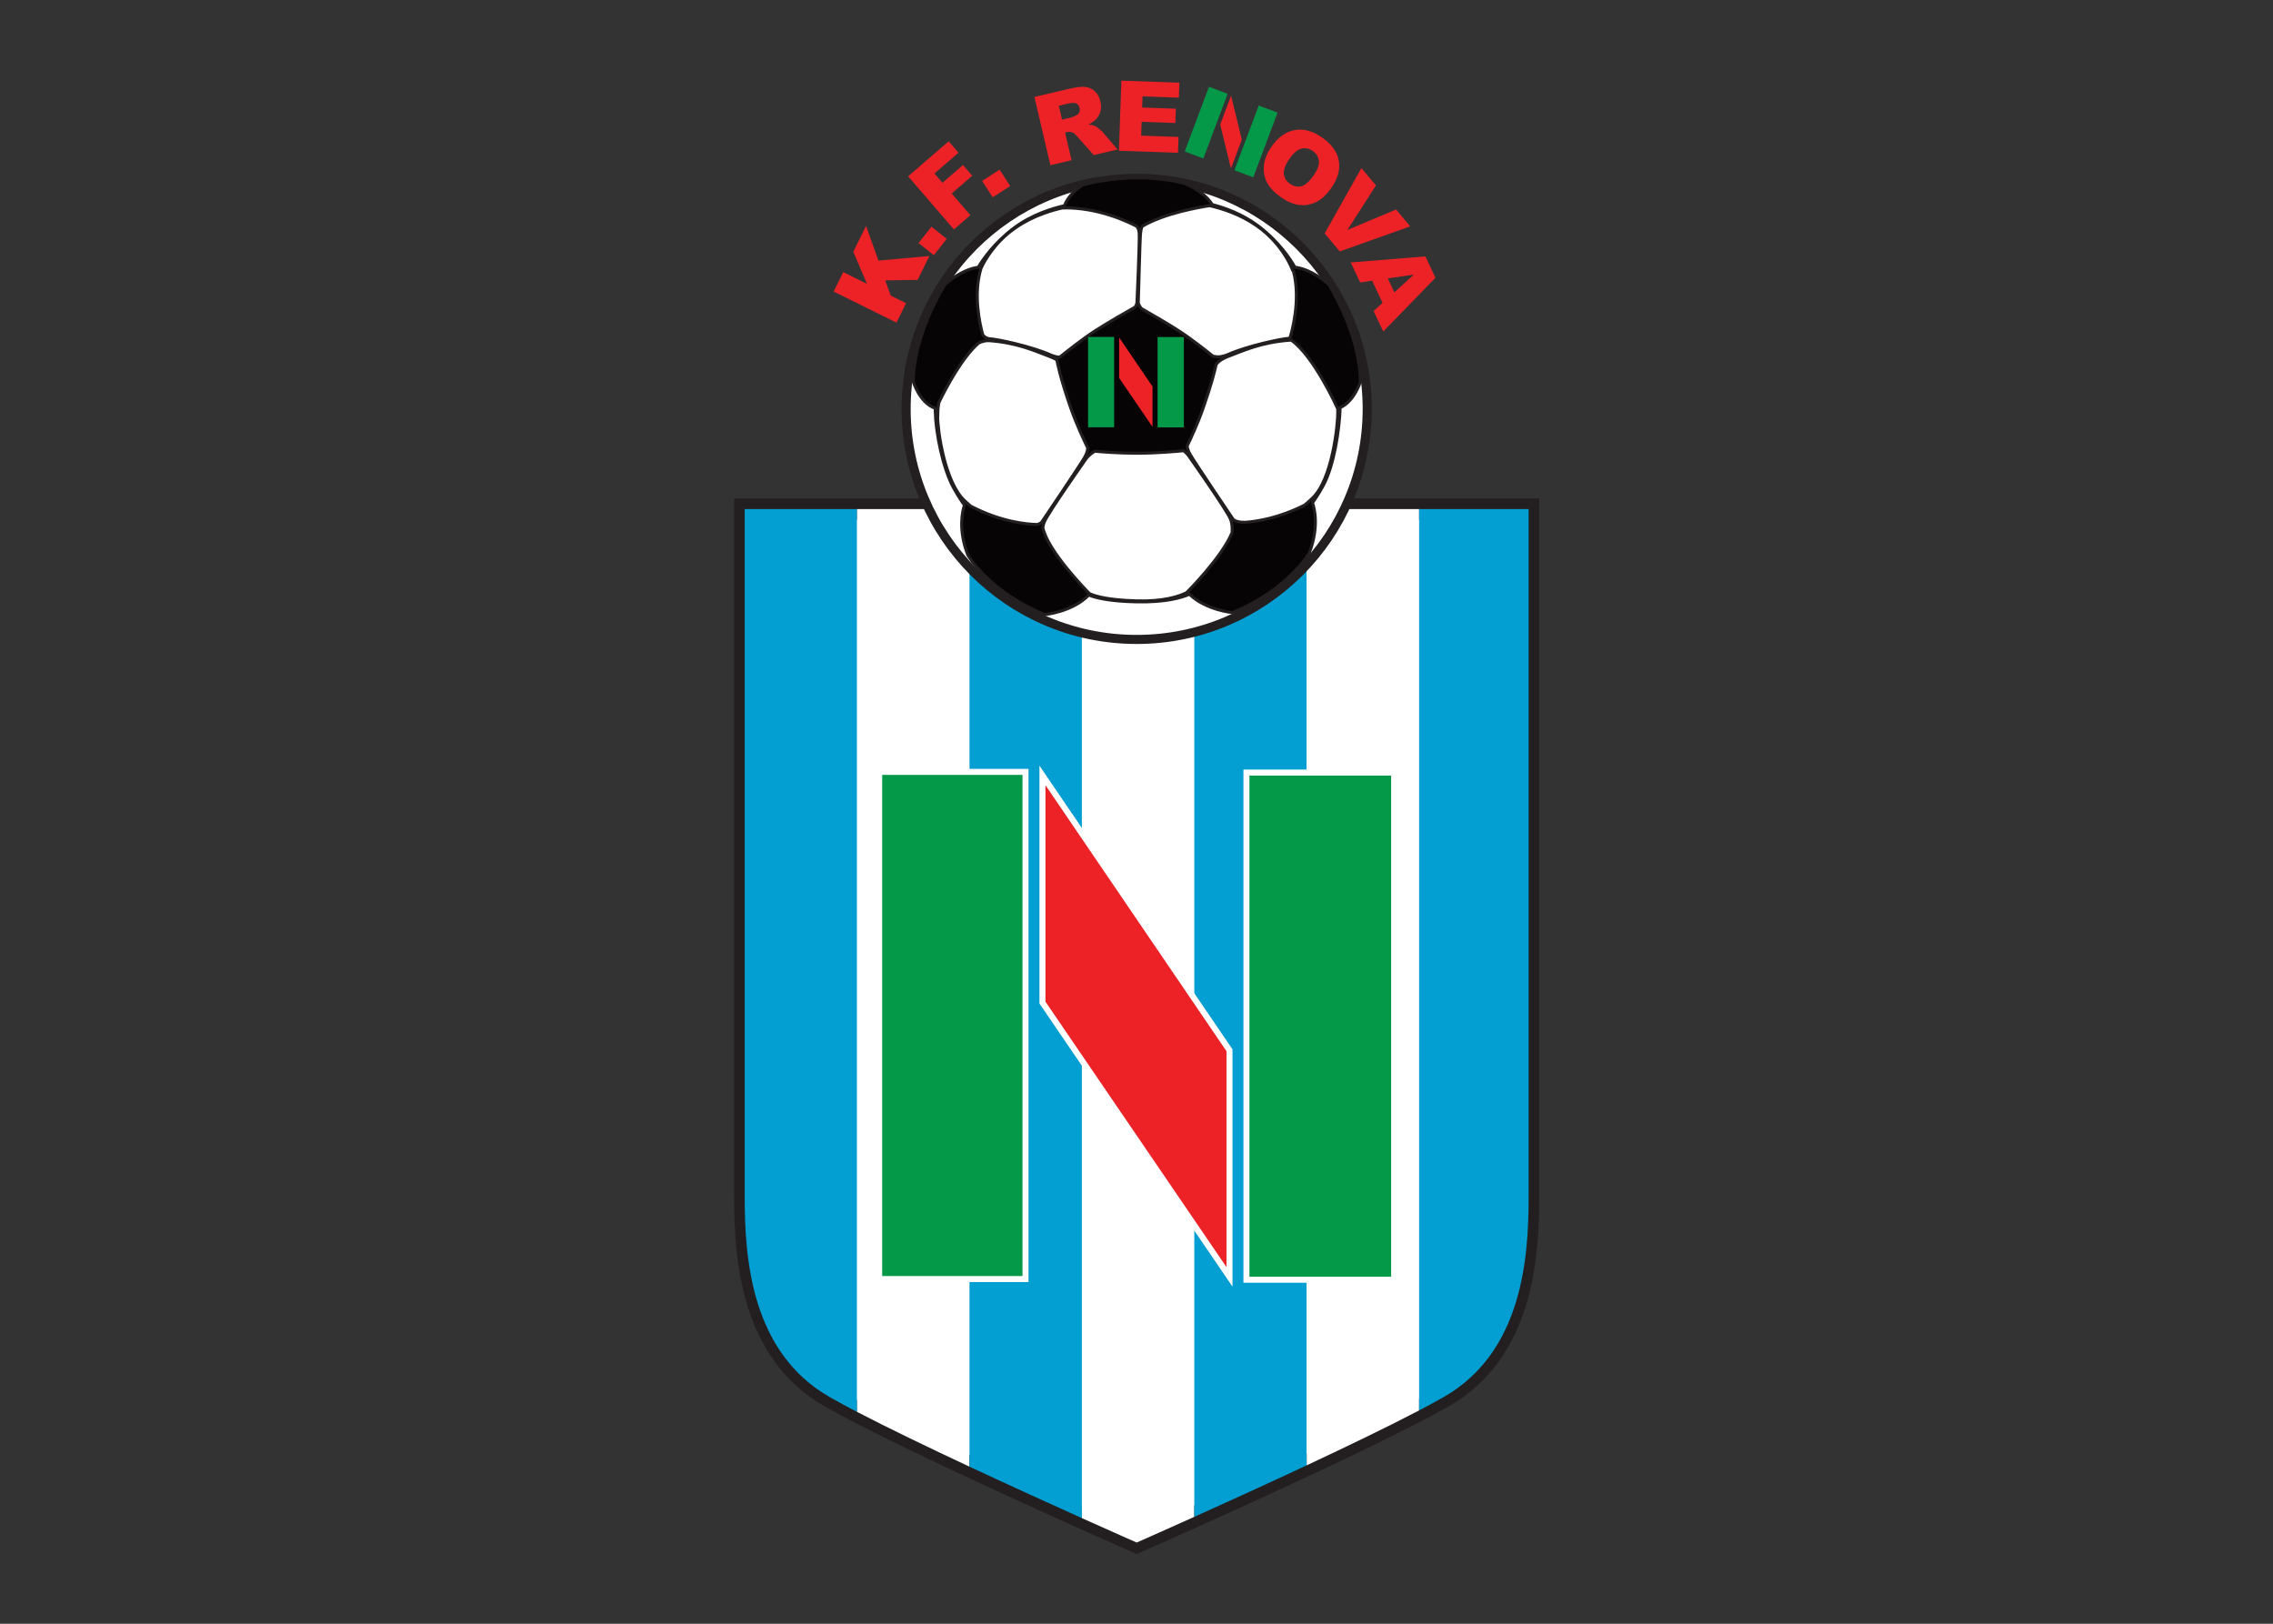 <svg clip-rule="evenodd" fill-rule="evenodd" stroke-miterlimit="10" viewBox="0 0 560 400" xmlns="http://www.w3.org/2000/svg" xmlns:xlink="http://www.w3.org/1999/xlink"><rect x="0" y="0" width="560" height="400" fill="#333333" stroke="none"/><clipPath id="a"><path clip-rule="evenodd" d="m0 0h183.712v306.186h-183.712z"/></clipPath><clipPath id="b"><path clip-rule="evenodd" d="m45.07 234.815c0-25.838 20.947-46.785 46.785-46.785 25.84 0 46.787 20.947 46.787 46.785 0 25.839-20.947 46.785-46.787 46.785-25.838 0-46.785-20.946-46.785-46.785"/></clipPath><g transform="matrix(1.214 0 0 -1.214 168.527 385.789)"><g clip-path="url(#a)"><path d="m79.547 0h-159.094v-139.523c0-12.32 1.212-31.514 17.27-40.682 16.056-9.168 62.277-29.509 62.277-29.509s46.221 20.341 62.279 29.509c16.056 9.168 17.268 28.362 17.268 40.682z" fill="#fff" fill-rule="nonzero" transform="translate(91.856 214.484)"/><path d="m79.547 0h-159.094v-139.523c0-12.32 1.212-31.514 17.27-40.682 16.056-9.168 62.277-29.509 62.277-29.509s46.221 20.341 62.279 29.509c16.056 9.168 17.268 28.362 17.268 40.682z" fill="none" stroke="#231f20" stroke-width="4.29" transform="translate(91.856 214.484)"/><g fill-rule="nonzero"><path d="m0 0v-139.523c0-12.32 1.212-31.514 17.27-40.682 1.578-.902 3.451-1.913 5.541-3v183.205z" fill="#039ed2" transform="translate(12.309 214.484)"/><path d="m0 0v-183.205c6.282-3.27 14.543-7.244 22.811-11.112v194.317z" fill="#fff" transform="translate(35.12 214.484)"/><path d="m0 0v-194.317c8.252-3.86 16.508-7.61 22.811-10.444v204.761z" fill="#039ed2" transform="translate(57.932 214.484)"/><path d="m11.699 0h-22.812v-204.761c6.642-2.986 11.113-4.953 11.113-4.953s4.737 2.084 11.699 5.217z" fill="#fff" transform="translate(91.856 214.484)"/><path d="m0 0v-204.497c6.375 2.87 14.616 6.617 22.81 10.453v194.044z" fill="#039ed2" transform="translate(103.555 214.484)"/><path d="m0 0v-194.044c8.332 3.903 16.607 7.894 22.812 11.146v182.898z" fill="#fff" transform="translate(126.365 214.484)"/><path d="m0 0c1.854.971 3.527 1.878 4.958 2.693 16.056 9.168 17.267 28.363 17.267 40.683v139.522h-22.225z" fill="#039ed2" transform="translate(149.177 31.585)"/><path d="m114.133 58.1h29.976v102.915h-29.976z" fill="#049849" stroke="#fff" stroke-width="1.22"/><path d="m0 0-37.957 55.772v-46.097l37.957-55.653z" fill="#ec2227" transform="translate(110.694 104.661)"/></g><path d="m0 0-37.957 55.772v-46.097l37.957-55.653z" fill="none" stroke="#fff" stroke-width="1.22" transform="translate(110.694 104.661)"/><path d="m39.603 58.239h29.695v102.915h-29.695z" fill="#049849" fill-rule="nonzero" stroke="#fff" stroke-width="1.22"/><path d="m0 0c0-25.838 20.946-46.785 46.785-46.785 25.84 0 46.787 20.947 46.787 46.785s-20.947 46.785-46.787 46.785c-25.839 0-46.785-20.947-46.785-46.785" fill="#fff" fill-rule="nonzero" transform="translate(45.07 234.815)"/></g><g clip-path="url(#b)"><path d="m0 0 101.909-83.381-83.38-101.909-101.909 83.381z" fill="#fff" fill-rule="nonzero" transform="translate(82.592 327.46)"/><path d="m0 0 101.909-83.381-83.38-101.909-101.909 83.381z" fill="none" stroke="#231f20" stroke-width="1.84" transform="translate(82.592 327.46)"/></g><path d="m0 0c0-25.838 20.946-46.785 46.785-46.785 25.84 0 46.787 20.947 46.787 46.785s-20.947 46.785-46.787 46.785c-25.839 0-46.785-20.947-46.785-46.785" fill="none" stroke="#231f20" stroke-width="1.84" transform="translate(45.07 234.815)"/><path d="m0 0c.052-2.647-1.099-13.829-5.169-17.65-.592-.555-1.107-1.008-1.56-1.382-5.2-2.623-9.615-3.324-12.081-3.491-2.018-.033-2.461.672-2.461.672s-7.536 11.122-8.656 13.051c-.414.711-.588 1.293-.644 1.745.717 1.478 2.143 4.53 3.221 7.606 1.643 4.682 2.378 7.59 2.681 8.978.362.505 1.111 1.124 2.646 1.697 2.904 1.085 6.391 2.758 12.243 3.2.115.008.236.006.36.001 4.618-3.244 9.395-13.876 9.395-13.876.003.001.004.002.006.002.007-.171.015-.353.019-.553m-40.812-38.467c-5.559.153-8.265.872-9.567 1.466-.719.726-8.499 8.681-9.471 13.384.052.393.138.772.276 1.115.782 1.932 8.567 12.962 8.567 12.962s.671.891 1.742 1.441c1.639-.16 4.799-.409 8.517-.409 4.158 0 8.391.402 9.462.51.602-.467.955-.938.955-.938s7.785-11.029 8.567-12.96c.325-.806.371-1.813.313-2.716-2.03-4.986-9.094-12.05-9.094-12.05.016-.017.034-.034.048-.051-1.787-.92-4.967-1.902-10.315-1.754m-40.379 37.448c.035 2.036.228 2.74.316 2.958 1.368 2.792 4.673 9.063 8.027 11.933.737.34 1.505.507 2.107.462 5.853-.441 9.339-2.115 12.244-3.199.615-.229 1.103-.467 1.492-.7.083-.497.65-3.586 2.858-9.884 1.177-3.359 2.771-6.69 3.402-7.971-.019-.479-.176-1.143-.666-1.985-1.121-1.929-8.657-13.051-8.657-13.051s-.199-.314-.93-.513c-2.127.035-7.278.501-13.493 3.721-.37.314-.777.676-1.228 1.097-4.081 3.812-5.516 14.485-5.472 17.132m15.743 38.226c3.582 2.495 7.541 3.634 9.878 4.126-.007-.035-.011-.06-.011-.06 6.894.098 12.851-2.721 14.74-3.719.242-.233.482-.646.538-1.393.119-1.614-.445-13.964-.445-13.964s.005-.507-.39-1.056c-1.295-.732-5.525-3.138-8.165-4.849-2.5-1.619-5.826-4.259-7.143-5.321-.893.062-1.737.433-1.737.433-3.991 1.794-10.898 3.229-12.423 3.319-.665.039-1.124.394-1.432.782-.606 2.181-1.978 8.231-.355 13.521.762 1.645 2.805 5.298 6.945 8.181m39.443 4.516c2.369-.529 6.119-1.676 9.528-4.049 5.517-3.842 7.31-9.053 7.31-9.053l.173-.198c1.539-5.869-.363-12.443-.719-13.584-.067-.009-.131-.021-.201-.025-1.525-.091-8.431-1.525-12.425-3.319 0 0-1.523-.672-2.644-.358-.111.03-.197.022-.266-.006-1.428 1.149-4.562 3.619-6.943 5.161-2.37 1.536-6.024 3.635-7.683 4.575-.301.398-.641.941-.607 1.33.058.688.312 12.789.477 14.113.065.522.179.916.306 1.215 4.505 2.666 11.577 3.882 13.694 4.198m30.584-35.73c-.059 9.866-6.455 19.792-6.455 19.792-3.237 2.786-5.762 3.343-6.818 3.448-.776 1.383-3.149 5.16-7.524 8.437-3.19 2.387-6.798 3.647-9.258 4.285-1.885 2.948-5.648 4.282-5.648 4.282-10.645 2.75-20.751-.36-20.751-.36-2.457-1.666-3.302-3.362-3.578-4.149-2.394-.534-6.599-1.79-10.253-4.526-3.961-2.964-6.281-6.341-7.262-7.98-1.111-.131-3.578-.738-6.712-3.437 0 0-6.399-9.926-6.459-19.792 0 0 1.272-4.27 4.436-5.383.008-.198.014-.41.019-.642.09-4.216 1.481-11.436 3.722-15.518.962-1.748 1.788-2.941 2.196-3.498-.4-1.189-1.318-4.932.69-10.121 0 0 4.305-7.474 15.607-12.079 0 0 5.62.518 8.942 3.966 1.301-.536 4.096-1.279 9.715-1.387 5.835-.113 9.087.824 10.715 1.549 3.344-3.234 8.703-3.728 8.703-3.728 11.302 4.605 15.606 12.08 15.606 12.08 2.06 5.325 1.04 9.129.66 10.21.402.552 1.233 1.752 2.194 3.514 2.192 4.01 3.303 11.523 3.419 15.788 2.914 1.287 4.094 5.249 4.094 5.249" fill="#070405" fill-rule="nonzero" transform="translate(132.668 234.322)"/><path d="m0 0c.052-2.647-1.099-13.829-5.169-17.65-.592-.555-1.107-1.008-1.56-1.382-5.2-2.623-9.615-3.324-12.081-3.491-2.018-.033-2.461.672-2.461.672s-7.536 11.122-8.656 13.051c-.414.711-.588 1.293-.644 1.745.717 1.478 2.143 4.53 3.221 7.606 1.643 4.682 2.378 7.59 2.681 8.978.362.505 1.111 1.124 2.646 1.697 2.904 1.085 6.391 2.758 12.243 3.2.115.008.236.006.36.001 4.618-3.244 9.395-13.876 9.395-13.876.003.001.004.002.006.002.007-.171.015-.353.019-.553zm-40.812-38.467c-5.559.153-8.265.872-9.567 1.466-.719.726-8.499 8.681-9.471 13.384.052.393.138.772.276 1.115.782 1.932 8.567 12.962 8.567 12.962s.671.891 1.742 1.441c1.639-.16 4.799-.409 8.517-.409 4.158 0 8.391.402 9.462.51.602-.467.955-.938.955-.938s7.785-11.029 8.567-12.96c.325-.806.371-1.813.313-2.716-2.03-4.986-9.094-12.05-9.094-12.05.016-.017.034-.034.048-.051-1.787-.92-4.967-1.902-10.315-1.754zm-40.379 37.448c.035 2.036.228 2.74.316 2.958 1.368 2.792 4.673 9.063 8.027 11.933.737.34 1.505.507 2.107.462 5.853-.441 9.339-2.115 12.244-3.199.615-.229 1.103-.467 1.492-.7.083-.497.65-3.586 2.858-9.884 1.177-3.359 2.771-6.69 3.402-7.971-.019-.479-.176-1.143-.666-1.985-1.121-1.929-8.657-13.051-8.657-13.051s-.199-.314-.93-.513c-2.127.035-7.278.501-13.493 3.721-.37.314-.777.676-1.228 1.097-4.081 3.812-5.516 14.485-5.472 17.132zm15.743 38.226c3.582 2.495 7.541 3.634 9.878 4.126-.007-.035-.011-.06-.011-.06 6.894.098 12.851-2.721 14.74-3.719.242-.233.482-.646.538-1.393.119-1.614-.445-13.964-.445-13.964s.005-.507-.39-1.056c-1.295-.732-5.525-3.138-8.165-4.849-2.5-1.619-5.826-4.259-7.143-5.321-.893.062-1.737.433-1.737.433-3.991 1.794-10.898 3.229-12.423 3.319-.665.039-1.124.394-1.432.782-.606 2.181-1.978 8.231-.355 13.521.762 1.645 2.805 5.298 6.945 8.181zm39.443 4.516c2.369-.529 6.119-1.676 9.528-4.049 5.517-3.842 7.31-9.053 7.31-9.053l.173-.198c1.539-5.869-.363-12.443-.719-13.584-.067-.009-.131-.021-.201-.025-1.525-.091-8.431-1.525-12.425-3.319 0 0-1.523-.672-2.644-.358-.111.03-.197.022-.266-.006-1.428 1.149-4.562 3.619-6.943 5.161-2.37 1.536-6.024 3.635-7.683 4.575-.301.398-.641.941-.607 1.33.058.688.312 12.789.477 14.113.065.522.179.916.306 1.215 4.505 2.666 11.577 3.882 13.694 4.198zm30.584-35.73c-.059 9.866-6.455 19.792-6.455 19.792-3.237 2.786-5.762 3.343-6.818 3.448-.776 1.383-3.149 5.16-7.524 8.437-3.19 2.387-6.798 3.647-9.258 4.285-1.885 2.948-5.648 4.282-5.648 4.282-10.645 2.75-20.751-.36-20.751-.36-2.457-1.666-3.302-3.362-3.578-4.149-2.394-.534-6.599-1.79-10.253-4.526-3.961-2.964-6.281-6.341-7.262-7.98-1.111-.131-3.578-.738-6.712-3.437 0 0-6.399-9.926-6.459-19.792 0 0 1.272-4.27 4.436-5.383.008-.198.014-.41.019-.642.09-4.216 1.481-11.436 3.722-15.518.962-1.748 1.788-2.941 2.196-3.498-.4-1.189-1.318-4.932.69-10.121 0 0 4.305-7.474 15.607-12.079 0 0 5.62.518 8.942 3.966 1.301-.536 4.096-1.279 9.715-1.387 5.835-.113 9.087.824 10.715 1.549 3.344-3.234 8.703-3.728 8.703-3.728 11.302 4.605 15.606 12.08 15.606 12.08 2.06 5.325 1.04 9.129.66 10.21.402.552 1.233 1.752 2.194 3.514 2.192 4.01 3.303 11.523 3.419 15.788 2.914 1.287 4.094 5.249 4.094 5.249z" fill="none" stroke="#231f20" stroke-width=".61" transform="translate(132.668 234.322)"/><g fill-rule="nonzero"><path d="m96.097 231.053h5.341v18.336h-5.341z" fill="#049849"/><path d="m0 0-6.763 9.937v-8.214l6.763-9.915z" fill="#ec2227" transform="translate(95.071 239.349)"/><path d="m81.992 231.078h5.291v18.336h-5.291z" fill="#049849"/><path d="m0 0 1.948 3.942 4.821-2.382-2.781 6.512 2.591 5.243 2.515-7.035 10.346.94-2.399-4.855-6.576-.097 1.127-3.092 3.114-1.538-1.948-3.942z" fill="#ec2227" transform="translate(30.358 258.623)"/><path d="m0 0 2.63 3.304 3.098-2.467-2.629-3.304z" fill="#ec2227" transform="translate(47.584 268.472)"/><path d="m0 0 8.233 7.1 1.997-2.316-4.888-4.215 1.623-1.883 4.175 3.601 1.876-2.176-4.175-3.6 3.797-4.404-3.345-2.884z" fill="#ec2227" transform="translate(45.474 282.007)"/><path d="m0 0 3.549 2.287 2.145-3.329-3.549-2.287z" fill="#ec2227" transform="translate(60.495 281.076)"/><path d="m0 0 1.805.423c.196.045.559.197 1.09.454.27.124.468.322.593.598.125.275.152.564.082.865-.105.448-.327.759-.667.931-.34.174-.9.169-1.681-.014l-1.882-.441zm-2.37-9.249-3.244 13.856 7.135 1.67c1.323.311 2.361.434 3.113.371.753-.063 1.415-.352 1.988-.866.572-.514.962-1.212 1.168-2.094.18-.769.171-1.47-.026-2.105-.198-.634-.542-1.192-1.035-1.672-.313-.307-.772-.607-1.375-.901.55-.05.961-.134 1.234-.249.184-.077.469-.266.855-.569.387-.302.654-.542.801-.72l3.014-3.53-4.838-1.132-3.28 3.698c-.417.481-.759.776-1.024.887-.36.141-.734.167-1.125.075l-.378-.088 1.317-5.623z" fill="#ec2227" transform="translate(76.719 293.508)"/><path d="m0 0 11.777-.412-.108-3.037-7.371.259-.079-2.261 6.838-.239-.101-2.902-6.839.24-.098-2.803 7.586-.266-.113-3.22-11.99.419z" fill="#ec2227" transform="translate(88.752 301.416)"/><path d="m0 0 3.824-1.435 4.927 13.131-3.824 1.434z" fill="#049849" transform="translate(111.698 283.235)"/><path d="m0 0-2.175 8.932-2.205-5.881 2.179-8.918z" fill="#ec2227" transform="translate(113.193 289.451)"/><path d="m0 0-3.789 1.421 4.926 13.13 3.788-1.421z" fill="#049849" transform="translate(105.393 285.621)"/><path d="m0 0c-.816-1.182-1.183-2.183-1.1-3.003.083-.821.502-1.491 1.258-2.013.778-.537 1.554-.699 2.329-.488.776.212 1.615.973 2.52 2.283.76 1.102 1.095 2.061 1.002 2.877-.094.816-.522 1.486-1.283 2.011-.73.504-1.494.651-2.292.44-.799-.212-1.61-.915-2.434-2.107m-3.607 2.514c1.32 1.912 2.88 3.033 4.68 3.362 1.8.33 3.651-.161 5.552-1.474 1.949-1.346 3.09-2.906 3.422-4.68.331-1.775-.153-3.604-1.455-5.489-.945-1.369-1.95-2.332-3.015-2.89-1.066-.558-2.202-.78-3.409-.666-1.208.114-2.461.619-3.76 1.516-1.321.912-2.268 1.877-2.843 2.895-.575 1.019-.816 2.169-.726 3.45.091 1.283.609 2.608 1.554 3.976" fill="#ec2227" transform="translate(122.826 285.502)"/><path d="m0 0 2.952-3.523-5.792-9.032 9.88 4.153 2.866-3.42-14.301-5.09-3.061 3.654z" fill="#ec2227" transform="translate(137.466 283.674)"/><path d="m0 0 3.958 3.601-5.29-.774zm-2.395-2.137-2.128 4.517-2.421-.374-1.913 4.061 15.153 1.227 2.044-4.339-10.594-10.902-1.963 4.166z" fill="#ec2227" transform="translate(144.155 258.462)"/></g></g></svg>
